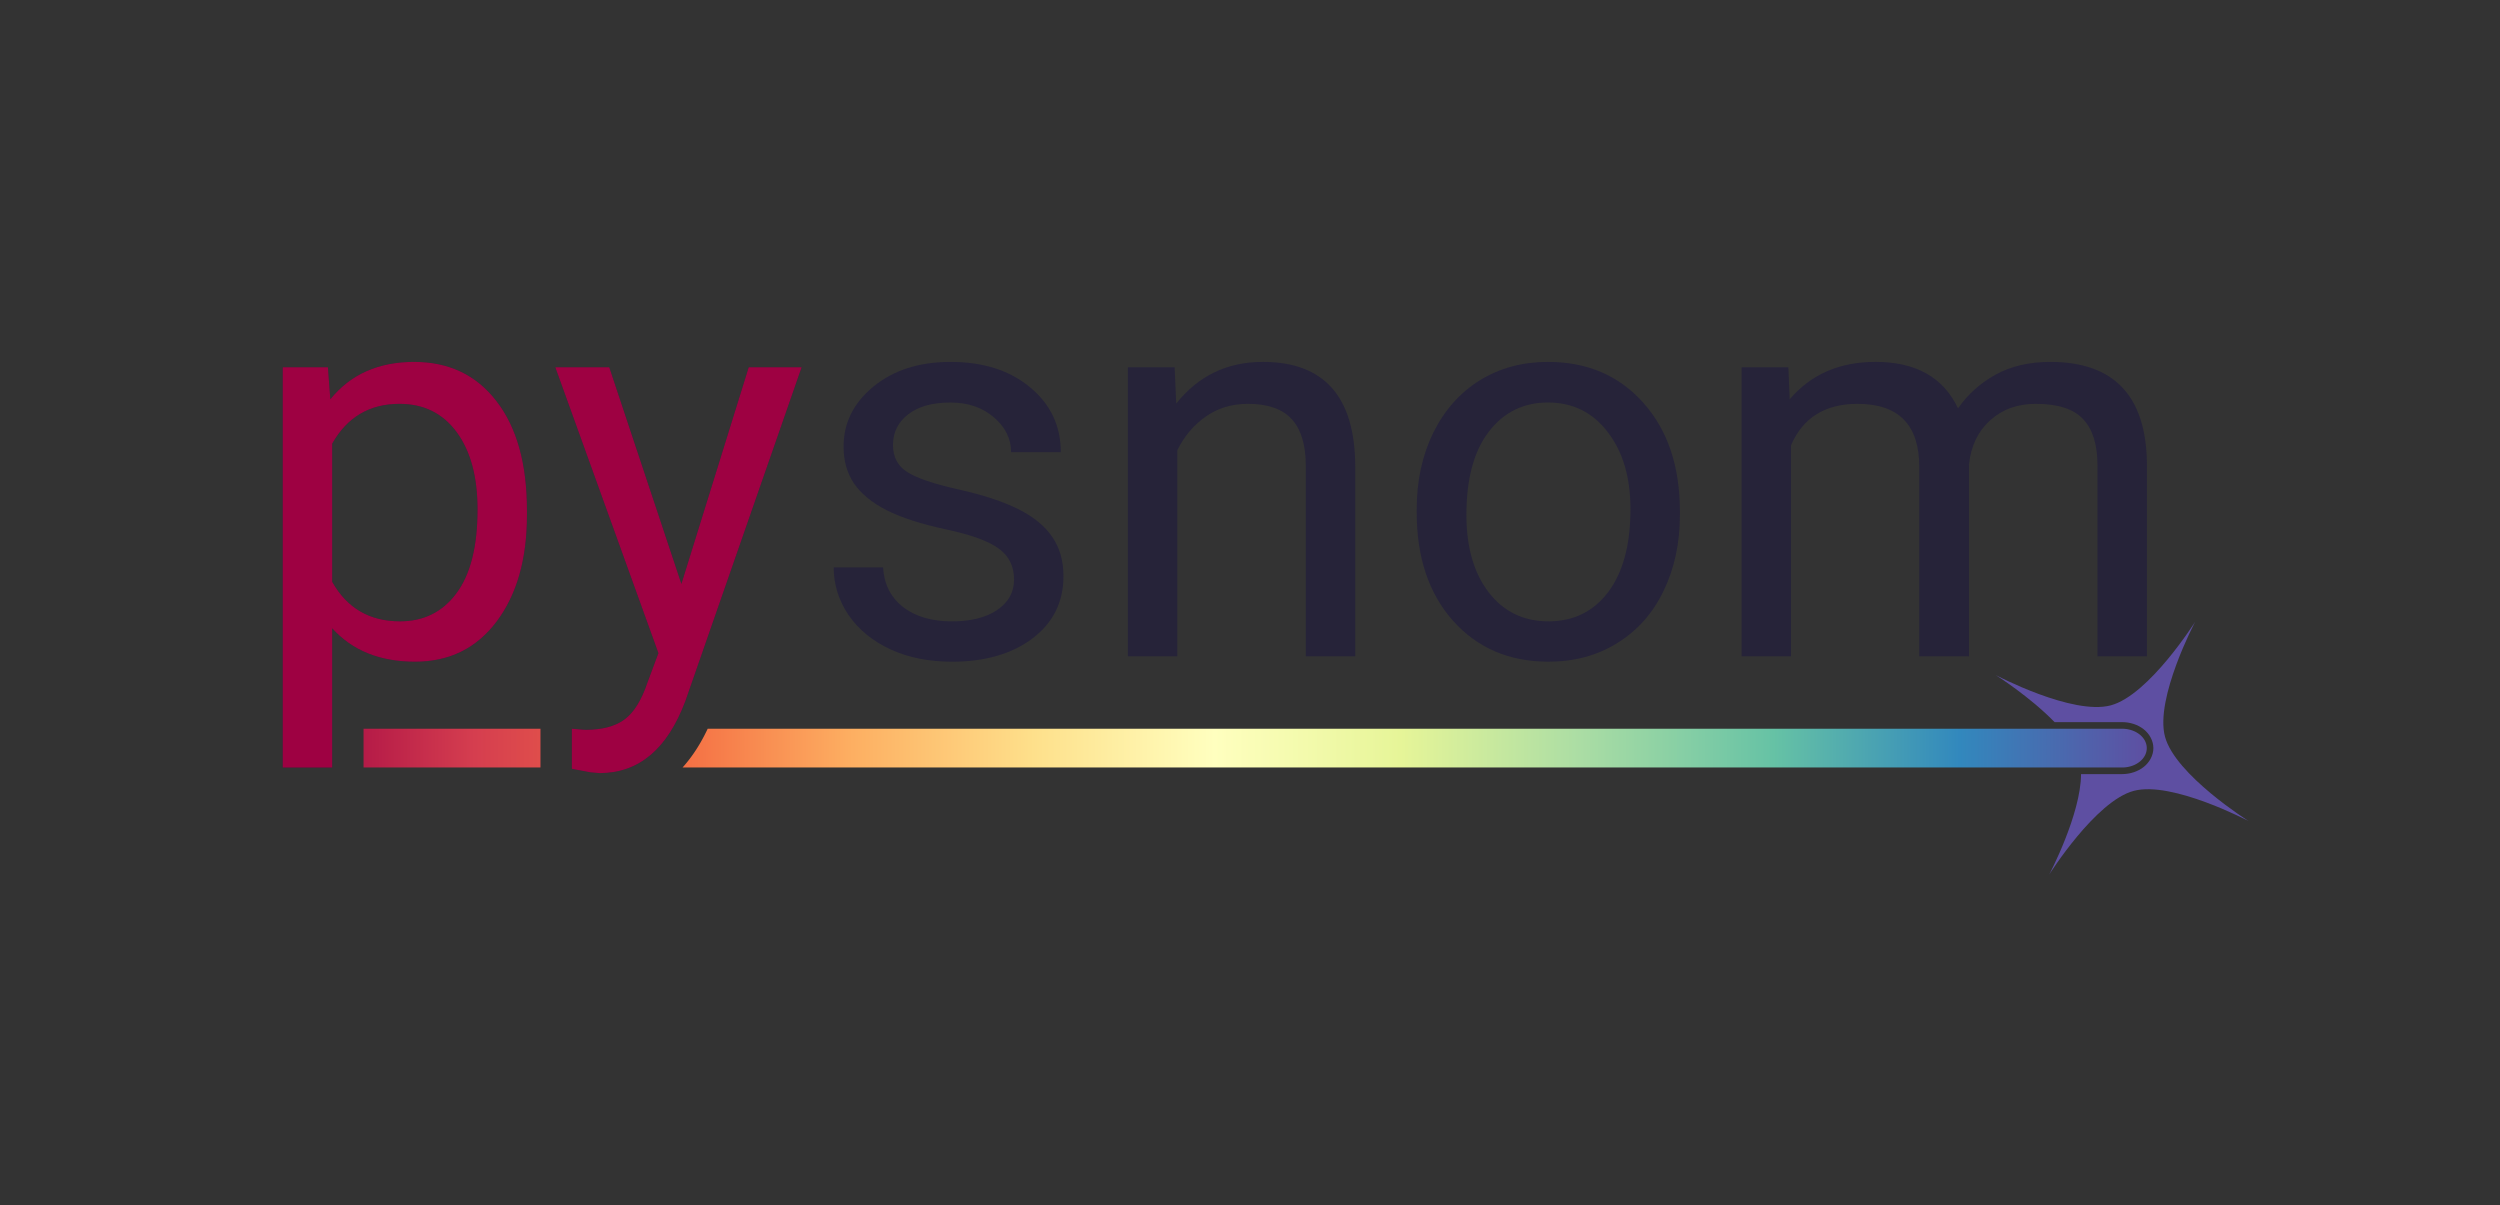 <?xml version="1.0" encoding="UTF-8" standalone="no"?>
<svg
   xmlns:dc="http://purl.org/dc/elements/1.1/"
   xmlns:cc="http://creativecommons.org/ns#"
   xmlns:rdf="http://www.w3.org/1999/02/22-rdf-syntax-ns#"
   xmlns:svg="http://www.w3.org/2000/svg"
   xmlns="http://www.w3.org/2000/svg"
   xmlns:xlink="http://www.w3.org/1999/xlink"
   xmlns:sodipodi="http://sodipodi.sourceforge.net/DTD/sodipodi-0.dtd"
   xmlns:inkscape="http://www.inkscape.org/namespaces/inkscape"
   fill="none"
   fill-rule="evenodd"
   stroke="black"
   stroke-width="0.501"
   stroke-linejoin="bevel"
   stroke-miterlimit="10"
   font-family="Times New Roman"
   font-size="16"
   style="font-variant-ligatures:none"
   version="1.1"
   overflow="visible"
   width="255.845pt"
   height="123.322pt"
   viewBox="0 -123.322 255.845 123.322"
   id="svg33"
   sodipodi:docname="pysnom_logo.svg"
   inkscape:version="1.0.2-2 (e86c870879, 2021-01-15)">
  <rect x="0" y="-123.322" width="255.845" height="123.322" fill="#333333" stroke="none"/>
  <sodipodi:namedview
     id="namedview35"
     pagecolor="#ffffff"
     bordercolor="#000000"
     borderopacity="0.25"
     inkscape:showpageshadow="2"
     inkscape:pageopacity="0.0"
     inkscape:pagecheckerboard="0"
     inkscape:deskcolor="#d1d1d1"
     inkscape:document-units="pt"
     showgrid="false"
     inkscape:zoom="2.8284271"
     inkscape:cx="250.49258"
     inkscape:cy="20.682874"
     inkscape:window-width="2560"
     inkscape:window-height="1508"
     inkscape:window-x="-12"
     inkscape:window-y="-12"
     inkscape:window-maximized="1"
     inkscape:current-layer="svg33"
     inkscape:document-rotation="0"
     inkscape:snap-bbox="true"
     inkscape:bbox-nodes="true"
     inkscape:snap-bbox-midpoints="true" />
  <defs
     id="defs2">
    <linearGradient
       inkscape:collect="always"
       id="linearGradient2365">
      <stop
         style="stop-color:#9e0142;stop-opacity:1;"
         offset="0"
         id="stop2361" />
      <stop
         style="stop-color:#d53e4f;stop-opacity:1;"
         offset="0.103"
         id="stop2369" />
      <stop
         style="stop-color:#f46d43;stop-opacity:1;"
         offset="0.212"
         id="stop2373" />
      <stop
         style="stop-color:#fdae61;stop-opacity:1;"
         offset="0.304"
         id="stop2371" />
      <stop
         style="stop-color:#fee08b;stop-opacity:1;"
         offset="0.403"
         id="stop2375" />
      <stop
         style="stop-color:#ffffbf;stop-opacity:1;"
         offset="0.5"
         id="stop2377" />
      <stop
         style="stop-color:#e6f598;stop-opacity:1;"
         offset="0.6"
         id="stop2379" />
      <stop
         style="stop-color:#abdda4;stop-opacity:1;"
         offset="0.696"
         id="stop2381" />
      <stop
         style="stop-color:#66c2a5;stop-opacity:1;"
         offset="0.8"
         id="stop2383" />
      <stop
         style="stop-color:#3288bd;stop-opacity:1;"
         offset="0.9"
         id="stop2385" />
      <stop
         style="stop-color:#5e4fa2;stop-opacity:1;"
         offset="1"
         id="stop2363" />
    </linearGradient>
    <rect
       x="129.931"
       y="-198.894"
       width="139.477"
       height="71.595"
       id="rect1234" />
    <rect
       x="206.709"
       y="-153.848"
       width="47.875"
       height="34.768"
       id="rect1228" />
    <filter
       style="color-interpolation-filters:sRGB;"
       inkscape:label="Blur"
       id="filter1140">
      <feGaussianBlur
         stdDeviation="1 1"
         result="blur"
         id="feGaussianBlur1138" />
    </filter>
    <filter
       style="color-interpolation-filters:sRGB;"
       inkscape:label="Blur"
       id="filter1144">
      <feGaussianBlur
         stdDeviation="1 1"
         result="blur"
         id="feGaussianBlur1142" />
    </filter>
    <filter
       style="color-interpolation-filters:sRGB;"
       inkscape:label="Blur"
       id="filter1148">
      <feGaussianBlur
         stdDeviation="1 1"
         result="blur"
         id="feGaussianBlur1146" />
    </filter>
    <filter
       style="color-interpolation-filters:sRGB;"
       inkscape:label="Blur"
       id="filter1152">
      <feGaussianBlur
         stdDeviation="1 1"
         result="blur"
         id="feGaussianBlur1150" />
    </filter>
    <filter
       style="color-interpolation-filters:sRGB;"
       inkscape:label="Blur"
       id="filter1368">
      <feGaussianBlur
         stdDeviation="2 2"
         result="blur"
         id="feGaussianBlur1366" />
    </filter>
    <mask
       maskUnits="userSpaceOnUse"
       id="mask874">
      <rect
         style="fill:#00ffff;stroke-width:0.376;stroke-miterlimit:10"
         id="rect876"
         width="72.655"
         height="50.381"
         x="85.648"
         y="-226.471" />
    </mask>
    <linearGradient
       inkscape:collect="always"
       xlink:href="#linearGradient2365"
       id="linearGradient905"
       gradientUnits="userSpaceOnUse"
       x1="28.936"
       y1="-46.761"
       x2="219.696"
       y2="-46.761"
       gradientTransform="matrix(1.333,0,0,1.333,0,164.429)" />
  </defs>
  <g
     aria-label="pysnom"
     id="text1195"
     style="font-size:56px;line-height:1.25;font-family:Roboto;-inkscape-font-specification:Roboto;display:inline;fill:#262339;stroke:none;stroke-width:0.376">
    <path
       d="m 53.928,-70.619 q 0,6.754 -3.09,10.883 -3.09,4.129 -8.367,4.129 -5.387,0 -8.477,-3.418 v 14.246 h -5.059 v -40.961 h 4.621 l 0.246,3.281 q 3.09,-3.828 8.586,-3.828 5.332,0 8.422,4.02 3.117,4.02 3.117,11.184 z m -5.059,-0.574 q 0,-5.004 -2.133,-7.902 -2.133,-2.898 -5.852,-2.898 -4.594,0 -6.891,4.074 v 14.137 q 2.27,4.047 6.945,4.047 3.637,0 5.77,-2.871 2.16,-2.898 2.16,-8.586 z"
       id="path11107" />
    <path
       d="m 69.733,-63.564 6.891,-22.176 h 5.414 l -11.895,34.152 q -2.762,7.383 -8.777,7.383 l -0.957,-0.082 -1.887,-0.355 v -4.102 l 1.367,0.109 q 2.57,0 3.992,-1.039 1.449,-1.039 2.379,-3.801 L 67.381,-56.482 56.826,-85.74 h 5.523 z"
       id="path11109" />
    <path
       d="m 103.776,-64.001 q 0,-2.051 -1.559,-3.172 -1.531,-1.148 -5.387,-1.969 -3.828,-0.82 -6.098,-1.969 -2.242,-1.148 -3.336,-2.734 -1.066,-1.586 -1.066,-3.773 0,-3.637 3.062,-6.152 3.09,-2.516 7.875,-2.516 5.031,0 8.148,2.598 3.145,2.598 3.145,6.645 h -5.086 q 0,-2.078 -1.777,-3.582 -1.75,-1.504 -4.43,-1.504 -2.762,0 -4.32,1.203 -1.559,1.203 -1.559,3.145 0,1.832 1.449,2.762 1.449,0.93 5.223,1.777 3.801,0.848 6.152,2.023 2.352,1.176 3.473,2.844 1.148,1.641 1.148,4.02 0,3.965 -3.172,6.371 -3.172,2.379 -8.23,2.379 -3.555,0 -6.289,-1.258 -2.734,-1.258 -4.293,-3.5 -1.531,-2.27 -1.531,-4.895 h 5.059 q 0.137,2.543 2.023,4.047 1.914,1.477 5.031,1.477 2.871,0 4.594,-1.148 1.75,-1.176 1.75,-3.117 z"
       id="path11111" />
    <path
       d="m 120.209,-85.74 0.164,3.719 q 3.391,-4.266 8.859,-4.266 9.379,0 9.461,10.582 v 19.551 h -5.059 v -19.578 q -0.027,-3.199 -1.477,-4.73 -1.422,-1.531 -4.457,-1.531 -2.461,0 -4.32,1.312 -1.859,1.312 -2.898,3.445 v 21.082 h -5.059 v -29.586 z"
       id="path11113" />
    <path
       d="m 144.983,-71.22 q 0,-4.348 1.695,-7.82 1.723,-3.473 4.758,-5.359 3.062,-1.887 6.973,-1.887 6.043,0 9.762,4.184 3.746,4.184 3.746,11.129 v 0.355 q 0,4.32 -1.668,7.766 -1.641,3.418 -4.73,5.332 -3.062,1.914 -7.055,1.914 -6.016,0 -9.762,-4.184 -3.719,-4.184 -3.719,-11.074 z m 5.086,0.602 q 0,4.922 2.27,7.902 2.297,2.98 6.125,2.98 3.855,0 6.125,-3.008 2.27,-3.035 2.27,-8.477 0,-4.867 -2.324,-7.875 -2.297,-3.035 -6.125,-3.035 -3.746,0 -6.043,2.98 -2.297,2.98 -2.297,8.531 z"
       id="path11115" />
    <path
       d="m 183.018,-85.74 0.137,3.281 q 3.254,-3.828 8.777,-3.828 6.207,0 8.449,4.758 1.477,-2.133 3.828,-3.445 2.379,-1.312 5.605,-1.312 9.734,0 9.898,10.309 v 19.824 h -5.059 v -19.523 q 0,-3.172 -1.449,-4.73 -1.449,-1.586 -4.867,-1.586 -2.816,0 -4.676,1.695 -1.859,1.668 -2.16,4.512 v 19.633 h -5.086 v -19.387 q 0,-6.453 -6.316,-6.453 -4.977,0 -6.809,4.238 v 21.602 h -5.059 v -29.586 z"
       id="path11117" />
  </g>
  <path
     id="rect1540"
     mask="none"
     style="display:inline;fill:#5e4fa2;fill-opacity:1;stroke:none;stroke-width:0.706;stroke-miterlimit:10;stroke-dasharray:none"
     d="M 299.535 84.834 C 299.535 84.834 293.237 94.847 288.016 96.246 C 282.794 97.645 272.33 92.123 272.33 92.123 C 272.33 92.123 276.949 95.034 280.352 98.535 L 289.49 98.535 L 289.568 98.535 C 290.634 98.535 291.699 98.871 292.502 99.502 C 293.305 100.133 293.83 101.088 293.83 102.08 C 293.831 103.073 293.305 104.026 292.502 104.658 C 291.699 105.29 290.635 105.627 289.568 105.627 L 283.961 105.627 C 283.941 111.131 279.621 119.328 279.621 119.328 C 279.621 119.328 285.921 109.315 291.143 107.916 C 296.364 106.517 306.826 112.039 306.826 112.039 C 306.826 112.039 296.813 105.739 295.414 100.518 C 294.015 95.296 299.535 84.834 299.535 84.834 z "
     transform="matrix(0.75,0,0,0.75,0,-123.322)" />
  <path
     id="rect1473"
     style="display:inline;fill:url(#linearGradient905);fill-opacity:1;stroke:none;stroke-width:0.543;stroke-miterlimit:10;stroke-dasharray:none"
     d="M 49.607 99.438 L 49.607 104.725 L 73.748 104.725 L 73.748 99.438 L 49.607 99.438 z M 96.564 99.438 C 95.625 101.439 94.497 103.217 93.135 104.725 L 289.566 104.725 A 3.362 2.643 0 0 0 292.928 102.08 A 3.362 2.643 0 0 0 289.566 99.438 L 289.488 99.438 L 96.564 99.438 z "
     transform="matrix(0.75,0,0,0.75,0,-123.322)" />
  <path
     id="path1453"
     style="font-style:normal;font-variant:normal;font-weight:normal;font-stretch:normal;font-size:56px;line-height:1.25;font-family:Roboto;-inkscape-font-specification:Roboto;display:inline;fill:#9e0142;fill-opacity:1;stroke:none;stroke-width:0.376"
     d="m 42.389,-86.286 c -3.664,0 -6.526,1.276 -8.585,3.828 l -0.246,-3.281 H 28.936 v 40.961 h 5.058 v -14.247 c 2.06,2.279 4.886,3.419 8.477,3.419 3.518,0 6.307,-1.377 8.367,-4.129 2.06,-2.753 3.089,-6.38 3.089,-10.882 v -0.466 c 0,-4.776 -1.039,-8.503 -3.117,-11.183 -2.06,-2.68 -4.867,-4.02 -8.421,-4.02 z m 14.438,0.546 10.554,29.257 -1.121,3.009 c -0.62,1.841 -1.413,3.107 -2.379,3.8 -0.948,0.693 -2.278,1.04 -3.992,1.04 l -1.368,-0.11 v 4.102 l 1.887,0.356 0.958,0.082 c 4.01,0 6.936,-2.461 8.777,-7.383 L 82.038,-85.74 H 76.624 L 69.733,-63.563 62.35,-85.74 Z m -15.942,3.746 c 2.479,0 4.43,0.967 5.852,2.899 1.422,1.932 2.133,4.567 2.133,7.903 0,3.792 -0.721,6.653 -2.161,8.585 -1.422,1.914 -3.344,2.871 -5.769,2.871 -3.117,0 -5.433,-1.349 -6.946,-4.047 v -14.136 c 1.531,-2.716 3.828,-4.075 6.891,-4.075 z"
     sodipodi:nodetypes="sccccccsssscscccccccccccccccssscsccs" />
</svg>
